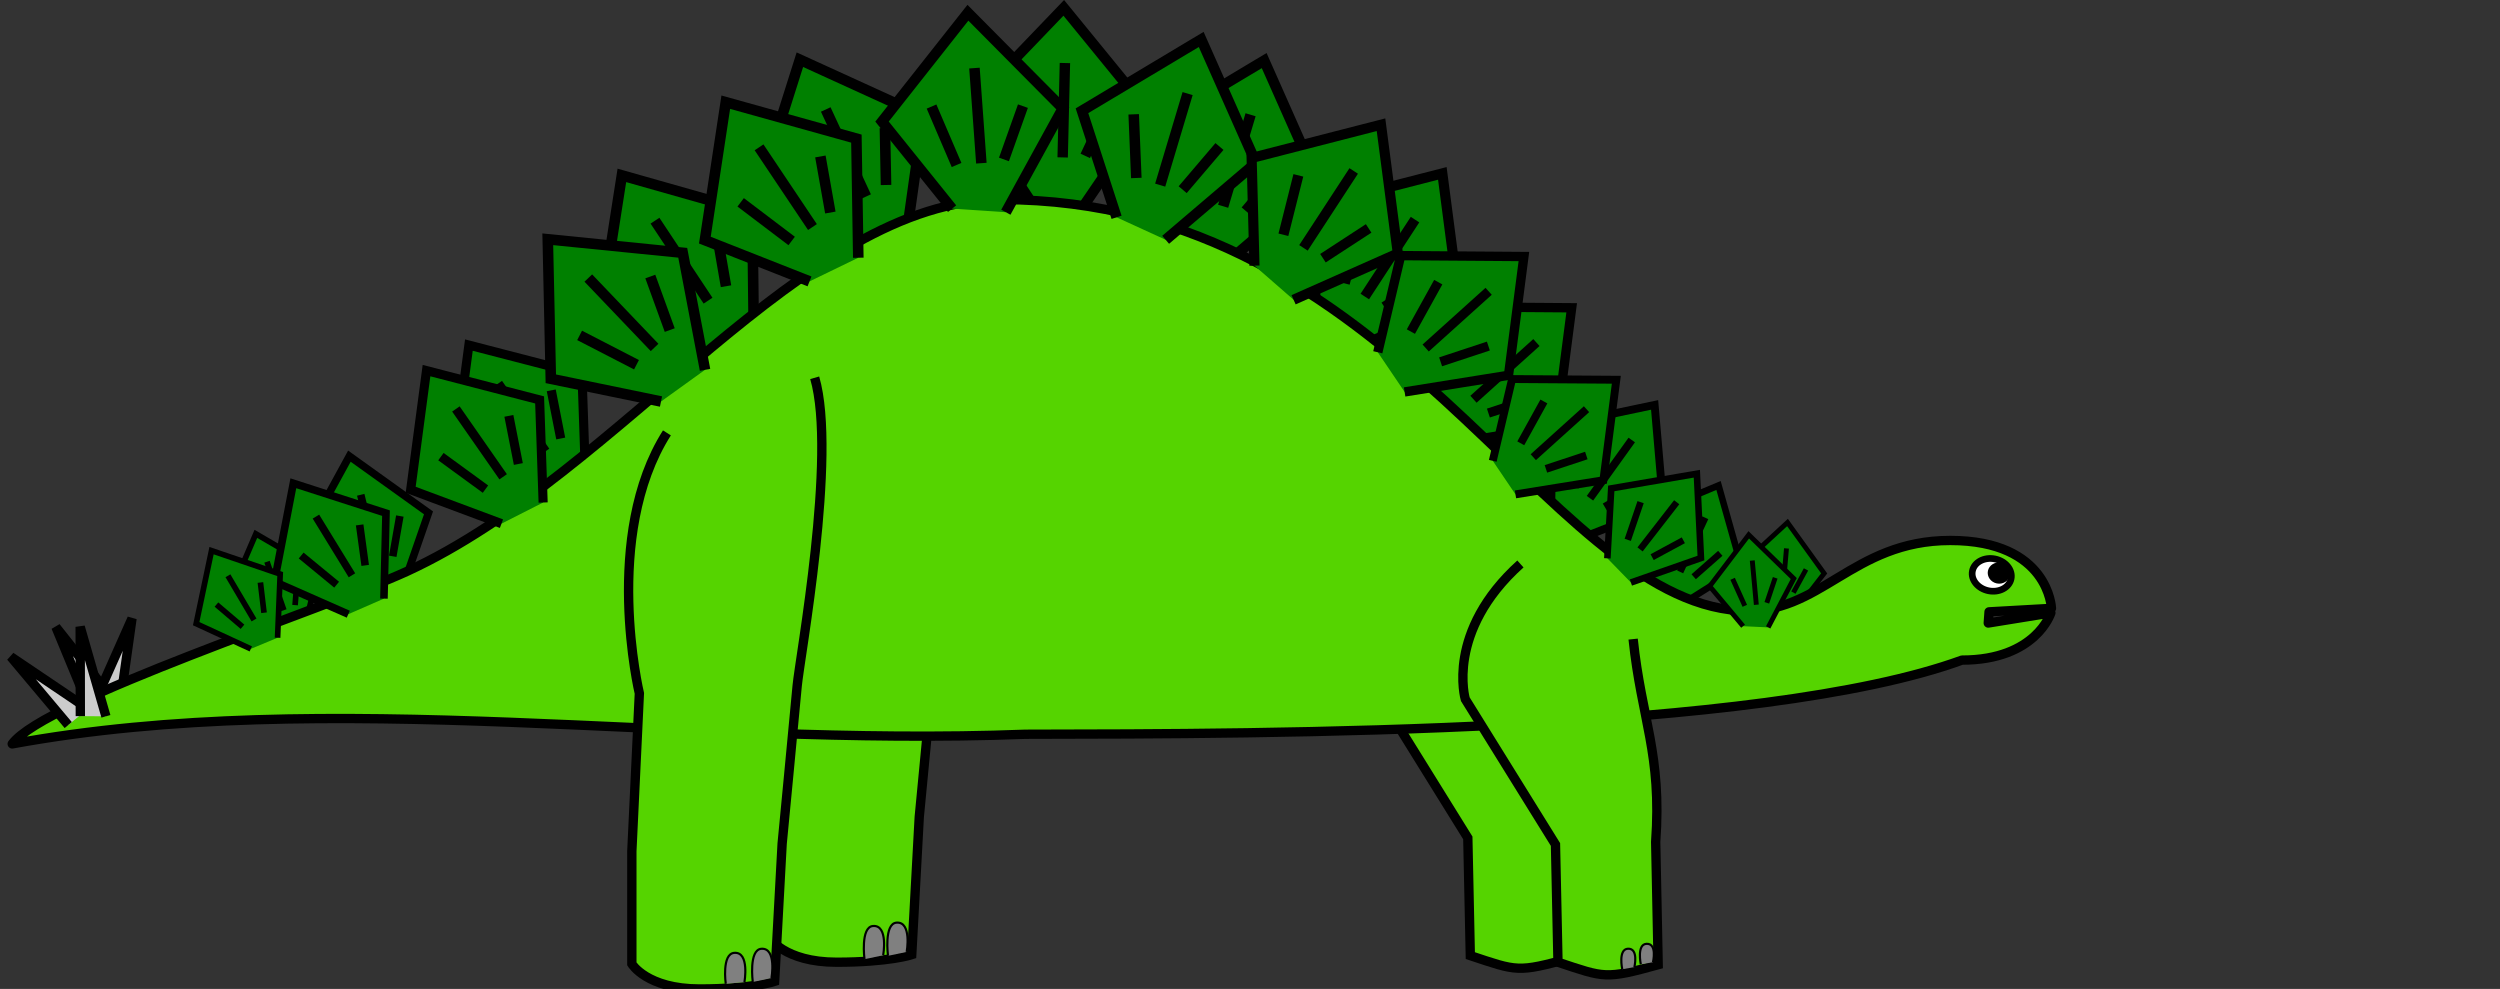 <?xml version="1.0" encoding="UTF-8" standalone="no"?>
<svg
   xmlns:dc="http://purl.org/dc/elements/1.1/"
   xmlns:cc="http://creativecommons.org/ns#"
   xmlns:rdf="http://www.w3.org/1999/02/22-rdf-syntax-ns#"
   xmlns:svg="http://www.w3.org/2000/svg"
   xmlns="http://www.w3.org/2000/svg"
   xmlns:sodipodi="http://sodipodi.sourceforge.net/DTD/sodipodi-0.dtd"
   xmlns:inkscape="http://www.inkscape.org/namespaces/inkscape"
   sodipodi:docname="steggy2.svg"
   inkscape:version="1.0beta1 (fe3e306, 2019-09-17)"
   id="svg4427"
   version="1.1"
   viewBox="0 0 267.674 105.887"
   height="105.887mm"
   width="267.674mm">
  <rect x="0" y="0" width="267.674" height="105.887" fill="#333333" stroke="none"/>
  <defs
     id="defs4421" />
  <sodipodi:namedview
     inkscape:window-maximized="0"
     inkscape:window-y="23"
     inkscape:window-x="0"
     inkscape:window-height="855"
     inkscape:window-width="1440"
     inkscape:snap-global="false"
     showgrid="true"
     inkscape:document-rotation="0"
     inkscape:current-layer="layer15"
     inkscape:document-units="mm"
     inkscape:cy="254.84702"
     inkscape:cx="359.2063"
     inkscape:zoom="0.75596881"
     inkscape:pageshadow="2"
     inkscape:pageopacity="0.0"
     borderopacity="1.0"
     bordercolor="#666666"
     pagecolor="#ffffff"
     id="base">
    <inkscape:grid
       originy="-72.198"
       originx="-4.242"
       id="grid4990"
       type="xygrid" />
  </sodipodi:namedview>
  <g
     transform="translate(-0.47)"
     inkscape:label="legs bottom"
     id="layer12"
     inkscape:groupmode="layer">
    <path
       sodipodi:nodetypes="ccccccc"
       inkscape:connector-curvature="0"
       id="path5734-9-8"
       d="m 157.645,131.873 c -8.046,7.241 -5.9,14.482 -5.9,14.482 l 9.655,15.555 0.268,12.605 c 5.04,1.673 5.039,1.831 10.728,0.268 l -0.268,-13.141 c 0.679,-9.413 -1.518,-13.159 -2.414,-21.724"
       style="display:inline;fill:#55d400;stroke:#000000;stroke-width:1;stroke-linecap:butt;stroke-linejoin:miter;stroke-miterlimit:4;stroke-dasharray:none;stroke-opacity:1"
       transform="translate(-3.772,-72.198)" />
    <path
       style="display:inline;fill:#55d400;stroke:#000000;stroke-width:1;stroke-linecap:butt;stroke-linejoin:miter;stroke-miterlimit:4;stroke-dasharray:none;stroke-opacity:1"
       d="m 90.329,115.683 c -6.973,10.996 -2.95,27.892 -2.95,27.892 l -0.805,16.896 v 12.069 c 0,0 1.609,2.682 7.241,2.682 5.632,0 8.046,-0.805 8.046,-0.805 l 0.805,-14.751 c 0,0 1.341,-13.946 1.609,-16.896 0.268,-2.95 4.291,-24.674 1.877,-32.988"
       id="path5734-4"
       inkscape:connector-curvature="0"
       sodipodi:nodetypes="ccccsccsc"
       transform="translate(-3.772,-72.198)" />
    <path
       style="display:inline;fill:#808080;stroke:#000000;stroke-width:0.232px;stroke-linecap:butt;stroke-linejoin:miter;stroke-opacity:1"
       d="m 99.319,174.539 c 0,0 -0.454,-3.446 0.912,-3.554 1.664,-0.131 1.09,3.133 1.09,3.133"
       id="path5789-8"
       inkscape:connector-curvature="0"
       sodipodi:nodetypes="csc"
       transform="translate(-3.772,-72.198)" />
    <path
       style="display:inline;fill:#808080;stroke:#000000;stroke-width:0.232px;stroke-linecap:butt;stroke-linejoin:miter;stroke-opacity:1"
       d="m 96.803,174.898 c 0,0 -0.454,-3.446 0.912,-3.554 1.664,-0.131 1.09,3.133 1.09,3.133"
       id="path5789-89"
       inkscape:connector-curvature="0"
       sodipodi:nodetypes="csc"
       transform="translate(-3.772,-72.198)" />
  </g>
  <g
     transform="translate(-0.47)"
     style="display:inline"
     inkscape:label="fins bottom"
     id="layer10"
     inkscape:groupmode="layer">
    <g
       style="display:inline;fill:#008000"
       transform="matrix(0.521,0.057,-0.057,0.521,138.141,9.846)"
       id="g5013-3-9-8-0-0">
      <g
         transform="rotate(-1.406,564.218,-1506.22)"
         style="fill:#008000"
         id="g5006-0-5-46-9-8">
        <path
           style="fill:#008000;stroke:#000000;stroke-width:1;stroke-linecap:butt;stroke-linejoin:miter;stroke-miterlimit:4;stroke-dasharray:none;stroke-opacity:1"
           d="m 69.9,83.181 -6.048,-8.749 8.901,-9.735 8.344,9.735 -6.119,9.457"
           id="path4994-2-6-1-5-8"
           inkscape:connector-curvature="0"
           sodipodi:nodetypes="ccccc" />
        <path
           style="fill:#008000;stroke:#000000;stroke-width:1;stroke-linecap:butt;stroke-linejoin:miter;stroke-miterlimit:4;stroke-dasharray:none;stroke-opacity:1"
           d="M 70.626,79.066 68.654,73.347"
           id="path4996-9-8-4-5-9"
           inkscape:connector-curvature="0" />
        <path
           style="fill:#008000;stroke:#000000;stroke-width:1;stroke-linecap:butt;stroke-linejoin:miter;stroke-miterlimit:4;stroke-dasharray:none;stroke-opacity:1"
           d="M 72.992,79.066 V 69.994"
           id="path4998-0-84-5-5-4"
           inkscape:connector-curvature="0" />
        <path
           style="fill:#008000;stroke:#000000;stroke-width:1;stroke-linecap:butt;stroke-linejoin:miter;stroke-miterlimit:4;stroke-dasharray:none;stroke-opacity:1"
           d="m 75.161,78.868 2.169,-4.93"
           id="path5000-7-0-67-1-9"
           inkscape:connector-curvature="0" />
      </g>
    </g>
    <g
       style="display:inline;fill:#008000"
       id="g5013-3-9-8-9"
       transform="matrix(0.632,0.312,-0.312,0.632,137.839,-31.005)">
      <g
         id="g5006-0-5-46-93"
         style="fill:#008000"
         transform="rotate(-1.406,564.218,-1506.22)">
        <path
           sodipodi:nodetypes="ccccc"
           inkscape:connector-curvature="0"
           id="path4994-2-6-1-4"
           d="m 69.9,83.181 -6.048,-8.749 8.901,-9.735 8.344,9.735 -6.119,9.457"
           style="fill:#008000;stroke:#000000;stroke-width:1;stroke-linecap:butt;stroke-linejoin:miter;stroke-miterlimit:4;stroke-dasharray:none;stroke-opacity:1" />
        <path
           inkscape:connector-curvature="0"
           id="path4996-9-8-4-0"
           d="M 70.626,79.066 68.654,73.347"
           style="fill:#008000;stroke:#000000;stroke-width:1;stroke-linecap:butt;stroke-linejoin:miter;stroke-miterlimit:4;stroke-dasharray:none;stroke-opacity:1" />
        <path
           inkscape:connector-curvature="0"
           id="path4998-0-84-5-2"
           d="M 72.992,79.066 V 69.994"
           style="fill:#008000;stroke:#000000;stroke-width:1;stroke-linecap:butt;stroke-linejoin:miter;stroke-miterlimit:4;stroke-dasharray:none;stroke-opacity:1" />
        <path
           inkscape:connector-curvature="0"
           id="path5000-7-0-67-2"
           d="m 75.161,78.868 2.169,-4.93"
           style="fill:#008000;stroke:#000000;stroke-width:1;stroke-linecap:butt;stroke-linejoin:miter;stroke-miterlimit:4;stroke-dasharray:none;stroke-opacity:1" />
      </g>
    </g>
    <g
       style="display:inline;fill:#008000"
       id="g5013-3-9-4-0"
       transform="matrix(0.675,0.51,-0.51,0.675,141.307,-64.975)">
      <g
         id="g5006-0-5-4-8"
         style="fill:#008000"
         transform="rotate(-1.406,564.218,-1506.22)">
        <path
           sodipodi:nodetypes="ccccc"
           inkscape:connector-curvature="0"
           id="path4994-2-6-0-5"
           d="m 69.9,83.181 -6.048,-8.749 8.901,-9.735 8.344,9.735 -6.119,9.457"
           style="fill:#008000;stroke:#000000;stroke-width:1;stroke-linecap:butt;stroke-linejoin:miter;stroke-miterlimit:4;stroke-dasharray:none;stroke-opacity:1" />
        <path
           inkscape:connector-curvature="0"
           id="path4996-9-8-1-5"
           d="M 70.626,79.066 68.654,73.347"
           style="fill:#008000;stroke:#000000;stroke-width:1;stroke-linecap:butt;stroke-linejoin:miter;stroke-miterlimit:4;stroke-dasharray:none;stroke-opacity:1" />
        <path
           inkscape:connector-curvature="0"
           id="path4998-0-84-4-0"
           d="M 72.992,79.066 V 69.994"
           style="fill:#008000;stroke:#000000;stroke-width:1;stroke-linecap:butt;stroke-linejoin:miter;stroke-miterlimit:4;stroke-dasharray:none;stroke-opacity:1" />
        <path
           inkscape:connector-curvature="0"
           id="path5000-7-0-6-3"
           d="m 75.161,78.868 2.169,-4.93"
           style="fill:#008000;stroke:#000000;stroke-width:1;stroke-linecap:butt;stroke-linejoin:miter;stroke-miterlimit:4;stroke-dasharray:none;stroke-opacity:1" />
      </g>
    </g>
    <g
       style="display:inline;fill:#008000"
       transform="rotate(49.395,187.206,116.918)"
       id="g5013-3-9-43">
      <g
         transform="rotate(-1.406,564.218,-1506.22)"
         style="fill:#008000"
         id="g5006-0-5-3">
        <path
           style="fill:#008000;stroke:#000000;stroke-width:1;stroke-linecap:butt;stroke-linejoin:miter;stroke-miterlimit:4;stroke-dasharray:none;stroke-opacity:1"
           d="m 69.9,83.181 -6.048,-8.749 8.901,-9.735 8.344,9.735 -6.119,9.457"
           id="path4994-2-6-08"
           inkscape:connector-curvature="0"
           sodipodi:nodetypes="ccccc" />
        <path
           style="fill:#008000;stroke:#000000;stroke-width:1;stroke-linecap:butt;stroke-linejoin:miter;stroke-miterlimit:4;stroke-dasharray:none;stroke-opacity:1"
           d="M 70.626,79.066 68.654,73.347"
           id="path4996-9-8-44"
           inkscape:connector-curvature="0" />
        <path
           style="fill:#008000;stroke:#000000;stroke-width:1;stroke-linecap:butt;stroke-linejoin:miter;stroke-miterlimit:4;stroke-dasharray:none;stroke-opacity:1"
           d="M 72.992,79.066 V 69.994"
           id="path4998-0-84-7"
           inkscape:connector-curvature="0" />
        <path
           style="fill:#008000;stroke:#000000;stroke-width:1;stroke-linecap:butt;stroke-linejoin:miter;stroke-miterlimit:4;stroke-dasharray:none;stroke-opacity:1"
           d="m 75.161,78.868 2.169,-4.93"
           id="path5000-7-0-9"
           inkscape:connector-curvature="0" />
      </g>
    </g>
    <g
       style="display:inline;fill:#008000"
       transform="matrix(0.893,0.615,-0.615,0.893,102.293,-118.096)"
       id="g5013-3-62-5">
      <g
         transform="rotate(-1.406,564.218,-1506.22)"
         style="fill:#008000"
         id="g5006-0-3-7">
        <path
           style="fill:#008000;stroke:#000000;stroke-width:1;stroke-linecap:butt;stroke-linejoin:miter;stroke-miterlimit:4;stroke-dasharray:none;stroke-opacity:1"
           d="m 69.9,83.181 -6.048,-8.749 8.901,-9.735 8.344,9.735 -6.119,9.457"
           id="path4994-2-3-7"
           inkscape:connector-curvature="0"
           sodipodi:nodetypes="ccccc" />
        <path
           style="fill:#008000;stroke:#000000;stroke-width:1;stroke-linecap:butt;stroke-linejoin:miter;stroke-miterlimit:4;stroke-dasharray:none;stroke-opacity:1"
           d="M 70.626,79.066 68.654,73.347"
           id="path4996-9-9-0"
           inkscape:connector-curvature="0" />
        <path
           style="fill:#008000;stroke:#000000;stroke-width:1;stroke-linecap:butt;stroke-linejoin:miter;stroke-miterlimit:4;stroke-dasharray:none;stroke-opacity:1"
           d="M 72.992,79.066 V 69.994"
           id="path4998-0-8-2"
           inkscape:connector-curvature="0" />
        <path
           style="fill:#008000;stroke:#000000;stroke-width:1;stroke-linecap:butt;stroke-linejoin:miter;stroke-miterlimit:4;stroke-dasharray:none;stroke-opacity:1"
           d="m 75.161,78.868 2.169,-4.93"
           id="path5000-7-5-7"
           inkscape:connector-curvature="0" />
      </g>
    </g>
    <g
       style="display:inline;fill:#008000"
       transform="matrix(1.072,0.35,-0.35,1.072,43.053,-114.295)"
       id="g5013-3-6-6">
      <g
         transform="rotate(-1.406,564.218,-1506.22)"
         style="fill:#008000"
         id="g5006-0-7-6">
        <path
           style="fill:#008000;stroke:#000000;stroke-width:1;stroke-linecap:butt;stroke-linejoin:miter;stroke-miterlimit:4;stroke-dasharray:none;stroke-opacity:1"
           d="m 69.9,83.181 -6.048,-8.749 8.901,-9.735 8.344,9.735 -6.119,9.457"
           id="path4994-2-2-8"
           inkscape:connector-curvature="0"
           sodipodi:nodetypes="ccccc" />
        <path
           style="fill:#008000;stroke:#000000;stroke-width:1;stroke-linecap:butt;stroke-linejoin:miter;stroke-miterlimit:4;stroke-dasharray:none;stroke-opacity:1"
           d="M 70.626,79.066 68.654,73.347"
           id="path4996-9-3-2"
           inkscape:connector-curvature="0" />
        <path
           style="fill:#008000;stroke:#000000;stroke-width:1;stroke-linecap:butt;stroke-linejoin:miter;stroke-miterlimit:4;stroke-dasharray:none;stroke-opacity:1"
           d="M 72.992,79.066 V 69.994"
           id="path4998-0-1-5"
           inkscape:connector-curvature="0" />
        <path
           style="fill:#008000;stroke:#000000;stroke-width:1;stroke-linecap:butt;stroke-linejoin:miter;stroke-miterlimit:4;stroke-dasharray:none;stroke-opacity:1"
           d="m 75.161,78.868 2.169,-4.93"
           id="path5000-7-6-7"
           inkscape:connector-curvature="0" />
      </g>
    </g>
    <g
       style="display:inline;fill:#008000"
       transform="matrix(0.814,-0.538,0.538,0.814,-81.084,34.813)"
       id="g5013-3-1-2-9-1">
      <g
         transform="rotate(-1.406,564.218,-1506.22)"
         style="fill:#008000"
         id="g5006-0-39-1-6-2">
        <path
           style="fill:#008000;stroke:#000000;stroke-width:1;stroke-linecap:butt;stroke-linejoin:miter;stroke-miterlimit:4;stroke-dasharray:none;stroke-opacity:1"
           d="m 69.9,83.181 -6.048,-8.749 8.901,-9.735 8.344,9.735 -6.119,9.457"
           id="path4994-2-67-8-8-5"
           inkscape:connector-curvature="0"
           sodipodi:nodetypes="ccccc" />
        <path
           style="fill:#008000;stroke:#000000;stroke-width:1;stroke-linecap:butt;stroke-linejoin:miter;stroke-miterlimit:4;stroke-dasharray:none;stroke-opacity:1"
           d="M 70.626,79.066 68.654,73.347"
           id="path4996-9-98-8-6-7"
           inkscape:connector-curvature="0" />
        <path
           style="fill:#008000;stroke:#000000;stroke-width:1;stroke-linecap:butt;stroke-linejoin:miter;stroke-miterlimit:4;stroke-dasharray:none;stroke-opacity:1"
           d="M 72.992,79.066 V 69.994"
           id="path4998-0-0-5-5-8"
           inkscape:connector-curvature="0" />
        <path
           style="fill:#008000;stroke:#000000;stroke-width:1;stroke-linecap:butt;stroke-linejoin:miter;stroke-miterlimit:4;stroke-dasharray:none;stroke-opacity:1"
           d="m 75.161,78.868 2.169,-4.93"
           id="path5000-7-05-6-4-4"
           inkscape:connector-curvature="0" />
      </g>
    </g>
    <g
       style="display:inline;fill:#008000"
       id="g5013-3-1-2-6"
       transform="matrix(0.959,-0.603,0.603,0.959,-85.822,12.825)">
      <g
         id="g5006-0-39-1-1"
         style="fill:#008000"
         transform="rotate(-1.406,564.218,-1506.22)">
        <path
           sodipodi:nodetypes="ccccc"
           inkscape:connector-curvature="0"
           id="path4994-2-67-8-2"
           d="m 69.9,83.181 -6.048,-8.749 8.901,-9.735 8.344,9.735 -6.119,9.457"
           style="fill:#008000;stroke:#000000;stroke-width:1;stroke-linecap:butt;stroke-linejoin:miter;stroke-miterlimit:4;stroke-dasharray:none;stroke-opacity:1" />
        <path
           inkscape:connector-curvature="0"
           id="path4996-9-98-8-67"
           d="M 70.626,79.066 68.654,73.347"
           style="fill:#008000;stroke:#000000;stroke-width:1;stroke-linecap:butt;stroke-linejoin:miter;stroke-miterlimit:4;stroke-dasharray:none;stroke-opacity:1" />
        <path
           inkscape:connector-curvature="0"
           id="path4998-0-0-5-2"
           d="M 72.992,79.066 V 69.994"
           style="fill:#008000;stroke:#000000;stroke-width:1;stroke-linecap:butt;stroke-linejoin:miter;stroke-miterlimit:4;stroke-dasharray:none;stroke-opacity:1" />
        <path
           inkscape:connector-curvature="0"
           id="path5000-7-05-6-7"
           d="m 75.161,78.868 2.169,-4.93"
           style="fill:#008000;stroke:#000000;stroke-width:1;stroke-linecap:butt;stroke-linejoin:miter;stroke-miterlimit:4;stroke-dasharray:none;stroke-opacity:1" />
      </g>
    </g>
    <g
       style="display:inline;fill:#008000"
       transform="matrix(1.039,-0.451,0.451,1.039,-64.084,-22.604)"
       id="g5013-3-1-23">
      <g
         transform="rotate(-1.406,564.218,-1506.22)"
         style="fill:#008000"
         id="g5006-0-39-0">
        <path
           style="fill:#008000;stroke:#000000;stroke-width:1;stroke-linecap:butt;stroke-linejoin:miter;stroke-miterlimit:4;stroke-dasharray:none;stroke-opacity:1"
           d="m 69.9,83.181 -6.048,-8.749 8.901,-9.735 8.344,9.735 -6.119,9.457"
           id="path4994-2-67-9"
           inkscape:connector-curvature="0"
           sodipodi:nodetypes="ccccc" />
        <path
           style="fill:#008000;stroke:#000000;stroke-width:1;stroke-linecap:butt;stroke-linejoin:miter;stroke-miterlimit:4;stroke-dasharray:none;stroke-opacity:1"
           d="M 70.626,79.066 68.654,73.347"
           id="path4996-9-98-0"
           inkscape:connector-curvature="0" />
        <path
           style="fill:#008000;stroke:#000000;stroke-width:1;stroke-linecap:butt;stroke-linejoin:miter;stroke-miterlimit:4;stroke-dasharray:none;stroke-opacity:1"
           d="M 72.992,79.066 V 69.994"
           id="path4998-0-0-1"
           inkscape:connector-curvature="0" />
        <path
           style="fill:#008000;stroke:#000000;stroke-width:1;stroke-linecap:butt;stroke-linejoin:miter;stroke-miterlimit:4;stroke-dasharray:none;stroke-opacity:1"
           d="m 75.161,78.868 2.169,-4.93"
           id="path5000-7-05-4"
           inkscape:connector-curvature="0" />
      </g>
    </g>
    <g
       style="display:inline;fill:#008000"
       transform="matrix(1.113,0.054,-0.054,1.113,-5.555,-90.08)"
       id="g5013">
      <g
         id="g5006"
         style="fill:#008000"
         transform="rotate(-1.406,564.218,-1506.22)">
        <path
           sodipodi:nodetypes="ccccc"
           inkscape:connector-curvature="0"
           id="path4994"
           d="m 69.9,83.181 -6.048,-8.749 8.901,-9.735 8.344,9.735 -6.119,9.457"
           style="fill:#008000;stroke:#000000;stroke-width:1;stroke-linecap:butt;stroke-linejoin:miter;stroke-miterlimit:4;stroke-dasharray:none;stroke-opacity:1" />
        <path
           inkscape:connector-curvature="0"
           id="path4996"
           d="M 70.626,79.066 68.654,73.347"
           style="fill:#008000;stroke:#000000;stroke-width:1;stroke-linecap:butt;stroke-linejoin:miter;stroke-miterlimit:4;stroke-dasharray:none;stroke-opacity:1" />
        <path
           inkscape:connector-curvature="0"
           id="path4998"
           d="M 72.992,79.066 V 69.994"
           style="fill:#008000;stroke:#000000;stroke-width:1;stroke-linecap:butt;stroke-linejoin:miter;stroke-miterlimit:4;stroke-dasharray:none;stroke-opacity:1" />
        <path
           inkscape:connector-curvature="0"
           id="path5000"
           d="m 75.161,78.868 2.169,-4.93"
           style="fill:#008000;stroke:#000000;stroke-width:1;stroke-linecap:butt;stroke-linejoin:miter;stroke-miterlimit:4;stroke-dasharray:none;stroke-opacity:1" />
      </g>
    </g>
  </g>
  <g
     transform="translate(-0.47)"
     style="display:inline"
     inkscape:label="Position 2"
     id="layer8"
     inkscape:groupmode="layer">
    <g
       style="display:inline;fill:#008000"
       transform="matrix(0.794,-0.174,0.174,0.794,-63.882,7.663)"
       id="g5899-2">
      <g
         transform="rotate(-1.406,564.218,-1506.22)"
         style="fill:#008000"
         id="g5897-3">
        <path
           style="fill:#008000;stroke:#000000;stroke-width:1;stroke-linecap:butt;stroke-linejoin:miter;stroke-miterlimit:4;stroke-dasharray:none;stroke-opacity:1"
           d="m 69.9,83.181 -6.048,-8.749 8.901,-9.735 8.344,9.735 -6.119,9.457"
           id="path5889-8"
           inkscape:connector-curvature="0"
           sodipodi:nodetypes="ccccc" />
        <path
           style="fill:#008000;stroke:#000000;stroke-width:1;stroke-linecap:butt;stroke-linejoin:miter;stroke-miterlimit:4;stroke-dasharray:none;stroke-opacity:1"
           d="M 70.626,79.066 68.654,73.347"
           id="path5891-7"
           inkscape:connector-curvature="0" />
        <path
           style="fill:#008000;stroke:#000000;stroke-width:1;stroke-linecap:butt;stroke-linejoin:miter;stroke-miterlimit:4;stroke-dasharray:none;stroke-opacity:1"
           d="M 72.992,79.066 V 69.994"
           id="path5893-1"
           inkscape:connector-curvature="0" />
        <path
           style="fill:#008000;stroke:#000000;stroke-width:1;stroke-linecap:butt;stroke-linejoin:miter;stroke-miterlimit:4;stroke-dasharray:none;stroke-opacity:1"
           d="m 75.161,78.868 2.169,-4.93"
           id="path5895-4"
           inkscape:connector-curvature="0" />
      </g>
    </g>
    <g
       id="g5935"
       transform="matrix(0.577,-0.185,0.185,0.577,-50.552,33.761)"
       style="display:inline;fill:#008000">
      <g
         id="g5933"
         style="fill:#008000"
         transform="rotate(-1.406,564.218,-1506.22)">
        <path
           sodipodi:nodetypes="ccccc"
           inkscape:connector-curvature="0"
           id="path5925"
           d="m 69.9,83.181 -6.048,-8.749 8.901,-9.735 8.344,9.735 -6.119,9.457"
           style="fill:#008000;stroke:#000000;stroke-width:1;stroke-linecap:butt;stroke-linejoin:miter;stroke-miterlimit:4;stroke-dasharray:none;stroke-opacity:1" />
        <path
           inkscape:connector-curvature="0"
           id="path5927"
           d="M 70.626,79.066 68.654,73.347"
           style="fill:#008000;stroke:#000000;stroke-width:1;stroke-linecap:butt;stroke-linejoin:miter;stroke-miterlimit:4;stroke-dasharray:none;stroke-opacity:1" />
        <path
           inkscape:connector-curvature="0"
           id="path5929"
           d="M 72.992,79.066 V 69.994"
           style="fill:#008000;stroke:#000000;stroke-width:1;stroke-linecap:butt;stroke-linejoin:miter;stroke-miterlimit:4;stroke-dasharray:none;stroke-opacity:1" />
        <path
           inkscape:connector-curvature="0"
           id="path5931"
           d="m 75.161,78.868 2.169,-4.93"
           style="fill:#008000;stroke:#000000;stroke-width:1;stroke-linecap:butt;stroke-linejoin:miter;stroke-miterlimit:4;stroke-dasharray:none;stroke-opacity:1" />
      </g>
    </g>
    <path
       inkscape:connector-curvature="0"
       id="path5872"
       d="m 13.879,148.166 -3.653,-8.833 6.195,7.812"
       style="display:inline;opacity:1;fill:#cccccc;stroke:#000000;stroke-width:1;stroke-linecap:butt;stroke-linejoin:miter;stroke-miterlimit:4;stroke-dasharray:none;stroke-opacity:1;stop-opacity:1"
       transform="translate(-3.772,-72.198)" />
    <path
       inkscape:connector-curvature="0"
       id="path5866"
       d="m 14.494,147.153 3.882,-8.735 -1.39,9.873"
       style="display:inline;opacity:1;fill:#cccccc;stroke:#000000;stroke-width:1;stroke-linecap:butt;stroke-linejoin:miter;stroke-miterlimit:4;stroke-dasharray:none;stroke-opacity:1;stop-opacity:1"
       transform="translate(-3.772,-72.198)" />
    <path
       transform="translate(-3.772,-72.198)"
       style="fill:#55d400;stroke:#000000;stroke-width:1;stroke-linecap:butt;stroke-linejoin:round;stroke-miterlimit:4;stroke-dasharray:none;stroke-opacity:1"
       d="M 5.549,151.847 C 9.04,147.119 38.987,137.432 47.806,133.38 70.893,122.771 90.236,93.567 111.403,93.567 c 42.333,0 57.974,42.658 79.097,44.016 8.65,0.556 11.974,-7.517 22.557,-7.517 10.583,0 10.835,7.266 10.835,7.266 l -6.683,0.376 -0.085,1.198 6.704,-1.086 c 0,0 -1.578,5.055 -9.516,5.055 -21.479,7.843 -73.972,7.897 -100.27,7.938 -36.593,1.417 -74.52,-5.186 -108.493,1.035 z"
       id="path5864"
       inkscape:connector-curvature="0"
       sodipodi:nodetypes="cssssccccccc" />
    <path
       style="display:inline;opacity:1;fill:#cccccc;stroke:#000000;stroke-width:1;stroke-linecap:butt;stroke-linejoin:miter;stroke-miterlimit:4;stroke-dasharray:none;stroke-opacity:1;stop-opacity:1"
       d="m 11.545,149.829 -6.15,-7.318 8.265,5.576"
       id="path5870"
       inkscape:connector-curvature="0"
       transform="translate(-3.772,-72.198)" />
    <path
       style="display:inline;opacity:1;fill:#cccccc;stroke:#000000;stroke-width:1;stroke-linecap:butt;stroke-linejoin:miter;stroke-miterlimit:4;stroke-dasharray:none;stroke-opacity:1;stop-opacity:1"
       d="m 9.071,76.674 -0.016,-9.559 2.755,9.582"
       id="path5868"
       inkscape:connector-curvature="0" />
    <g
       inkscape:transform-center-y="0.7366396"
       inkscape:transform-center-x="-2.2099188"
       id="g5899"
       transform="matrix(0.703,-0.408,0.408,0.703,-77.592,43.587)"
       style="display:inline;fill:#008000">
      <g
         id="g5897"
         style="fill:#008000"
         transform="rotate(-1.406,564.218,-1506.22)">
        <path
           sodipodi:nodetypes="ccccc"
           inkscape:connector-curvature="0"
           id="path5889"
           d="m 69.9,83.181 -6.048,-8.749 8.901,-9.735 8.344,9.735 -6.119,9.457"
           style="fill:#008000;stroke:#000000;stroke-width:1;stroke-linecap:butt;stroke-linejoin:miter;stroke-miterlimit:4;stroke-dasharray:none;stroke-opacity:1" />
        <path
           inkscape:connector-curvature="0"
           id="path5891"
           d="M 70.626,79.066 68.654,73.347"
           style="fill:#008000;stroke:#000000;stroke-width:1;stroke-linecap:butt;stroke-linejoin:miter;stroke-miterlimit:4;stroke-dasharray:none;stroke-opacity:1" />
        <path
           inkscape:connector-curvature="0"
           id="path5893"
           d="M 72.992,79.066 V 69.994"
           style="fill:#008000;stroke:#000000;stroke-width:1;stroke-linecap:butt;stroke-linejoin:miter;stroke-miterlimit:4;stroke-dasharray:none;stroke-opacity:1" />
        <path
           inkscape:connector-curvature="0"
           id="path5895"
           d="m 75.161,78.868 2.169,-4.93"
           style="fill:#008000;stroke:#000000;stroke-width:1;stroke-linecap:butt;stroke-linejoin:miter;stroke-miterlimit:4;stroke-dasharray:none;stroke-opacity:1" />
      </g>
    </g>
    <g
       transform="matrix(0.529,-0.295,0.295,0.529,-58.339,51.48)"
       id="g5917"
       style="display:inline;fill:#008000">
      <g
         transform="rotate(-1.406,564.218,-1506.22)"
         style="fill:#008000"
         id="g5915">
        <path
           style="fill:#008000;stroke:#000000;stroke-width:1;stroke-linecap:butt;stroke-linejoin:miter;stroke-miterlimit:4;stroke-dasharray:none;stroke-opacity:1"
           d="m 69.9,83.181 -6.048,-8.749 8.901,-9.735 8.344,9.735 -6.119,9.457"
           id="path5907"
           inkscape:connector-curvature="0"
           sodipodi:nodetypes="ccccc" />
        <path
           style="fill:#008000;stroke:#000000;stroke-width:1;stroke-linecap:butt;stroke-linejoin:miter;stroke-miterlimit:4;stroke-dasharray:none;stroke-opacity:1"
           d="M 70.626,79.066 68.654,73.347"
           id="path5909"
           inkscape:connector-curvature="0" />
        <path
           style="fill:#008000;stroke:#000000;stroke-width:1;stroke-linecap:butt;stroke-linejoin:miter;stroke-miterlimit:4;stroke-dasharray:none;stroke-opacity:1"
           d="M 72.992,79.066 V 69.994"
           id="path5911"
           inkscape:connector-curvature="0" />
        <path
           style="fill:#008000;stroke:#000000;stroke-width:1;stroke-linecap:butt;stroke-linejoin:miter;stroke-miterlimit:4;stroke-dasharray:none;stroke-opacity:1"
           d="m 75.161,78.868 2.169,-4.93"
           id="path5913"
           inkscape:connector-curvature="0" />
      </g>
    </g>
    <ellipse
       transform="rotate(11.345)"
       style="opacity:1;fill:#ffffff;stroke:#000000;stroke-width:0.715;stroke-miterlimit:4;stroke-dasharray:none;stop-opacity:1"
       id="ellipse6118"
       cx="221.658"
       cy="18.304"
       rx="2.112"
       ry="1.738" />
    <ellipse
       transform="rotate(11.345)"
       style="opacity:1;fill:#000000;stroke:none;stroke-width:0.715;stroke-miterlimit:4;stroke-dasharray:none;stop-opacity:1"
       id="ellipse6120"
       cx="222.373"
       cy="17.967"
       rx="1.202"
       ry="1.13" />
  </g>
  <g
     style="display:none"
     inkscape:label="Eat 3"
     id="layer15"
     inkscape:groupmode="layer">
    <path
       style="display:inline;fill:#55d400;stroke:#000000;stroke-width:1;stroke-linecap:butt;stroke-linejoin:round;stroke-miterlimit:4;stroke-dasharray:none;stroke-opacity:1"
       d="m 4.742,144.266 c 3.491,-4.728 34.245,-6.834 43.063,-10.886 23.087,-10.608 42.431,-39.813 63.597,-39.813 42.333,0 56.63,43.263 77.752,44.637 8.653,0.563 59.512,-1.044 68.824,-5.773 9.619,-4.885 12.062,2.377 12.062,2.377 l -8.103,3.689 0.756,1.651 7.164,-5.085 c 2.831,-0.653 -1.262,9.624 -6.784,8.534 -21.479,7.843 -122.733,7.174 -149.032,7.214 -47.625,0 -90.23,-5.99 -109.3,-6.547 z"
       id="path7057"
       inkscape:connector-curvature="0"
       sodipodi:nodetypes="csssscccccccc"
       transform="translate(-4.242,-72.198)" />
    <g
       id="g7063"
       transform="matrix(0.237,-0.051,0.069,0.317,238.243,49.539)"
       style="display:inline;stroke-width:2.553;stroke-miterlimit:4;stroke-dasharray:none">
      <ellipse
         ry="1.895"
         rx="8.716"
         cy="51.547"
         cx="76.051"
         id="ellipse7059"
         style="fill:#ffffff;stroke:#000000;stroke-width:2.553;stroke-miterlimit:4;stroke-dasharray:none" />
      <ellipse
         ry="1.311"
         rx="4.962"
         cy="51.331"
         cx="78.294"
         id="ellipse7061"
         style="fill:#000000;stroke:none;stroke-width:2.553;stroke-miterlimit:4;stroke-dasharray:none" />
    </g>
  </g>
  <g
     style="display:none"
     inkscape:label="Eat 2"
     id="layer14"
     inkscape:groupmode="layer">
    <path
       transform="translate(-4.242,-72.198)"
       sodipodi:nodetypes="csssscccccccc"
       inkscape:connector-curvature="0"
       id="path7045"
       d="m 4.742,144.266 c 3.491,-4.728 34.245,-6.834 43.063,-10.886 23.087,-10.608 42.431,-39.813 63.597,-39.813 42.333,0 56.63,43.263 77.752,44.637 8.653,0.563 59.512,-1.044 68.824,-5.773 9.619,-4.885 12.062,2.377 12.062,2.377 l -8.103,3.689 0.756,1.651 7.885,-0.395 c 2.831,-0.653 -1.983,4.935 -7.505,3.845 -21.479,7.843 -122.733,7.174 -149.032,7.214 -47.625,0 -90.23,-5.99 -109.3,-6.547 z"
       style="display:inline;fill:#55d400;stroke:#000000;stroke-width:1;stroke-linecap:butt;stroke-linejoin:round;stroke-miterlimit:4;stroke-dasharray:none;stroke-opacity:1" />
    <g
       style="display:inline;stroke-width:2.553;stroke-miterlimit:4;stroke-dasharray:none"
       transform="matrix(0.237,-0.051,0.069,0.317,238.243,49.539)"
       id="g7051">
      <ellipse
         style="fill:#ffffff;stroke:#000000;stroke-width:2.553;stroke-miterlimit:4;stroke-dasharray:none"
         id="ellipse7047"
         cx="76.051"
         cy="51.547"
         rx="8.716"
         ry="5.364" />
      <ellipse
         style="fill:#000000;stroke:none;stroke-width:2.553;stroke-miterlimit:4;stroke-dasharray:none"
         id="ellipse7049"
         cx="78.294"
         cy="51.331"
         rx="4.962"
         ry="3.487" />
    </g>
  </g>
  <g
     style="display:none"
     inkscape:label="Eat 1"
     id="layer13"
     inkscape:groupmode="layer">
    <path
       style="display:inline;fill:#55d400;stroke:#000000;stroke-width:1;stroke-linecap:butt;stroke-linejoin:round;stroke-miterlimit:4;stroke-dasharray:none;stroke-opacity:1"
       d="m 4.742,144.266 c 3.491,-4.728 34.245,-6.834 43.063,-10.886 23.087,-10.608 42.431,-39.813 63.597,-39.813 42.333,0 57.974,42.658 79.097,44.016 8.65,0.556 11.974,-7.517 22.557,-7.517 10.583,0 10.368,5.788 10.368,5.788 l -6.217,1.854 -0.085,1.898 6.278,2.317 c 0,0 -4.576,2.274 -9.09,0.951 -21.479,7.843 -73.972,7.897 -100.27,7.938 -47.625,0 -90.23,-5.99 -109.3,-6.547 z"
       id="path7031"
       inkscape:connector-curvature="0"
       sodipodi:nodetypes="csssscccccccc"
       transform="translate(-4.242,-72.198)" />
    <g
       id="g7037"
       transform="matrix(0.238,0.048,-0.064,0.318,198.472,41.545)"
       style="display:inline;stroke-width:2.553;stroke-miterlimit:4;stroke-dasharray:none">
      <ellipse
         ry="5.364"
         rx="8.716"
         cy="51.547"
         cx="76.051"
         id="ellipse7033"
         style="fill:#ffffff;stroke:#000000;stroke-width:2.553;stroke-miterlimit:4;stroke-dasharray:none" />
      <ellipse
         ry="3.487"
         rx="4.962"
         cy="51.331"
         cx="78.294"
         id="ellipse7035"
         style="fill:#000000;stroke:none;stroke-width:2.553;stroke-miterlimit:4;stroke-dasharray:none" />
    </g>
  </g>
  <g
     style="display:none"
     transform="translate(-4.242,-72.198)"
     id="layer1"
     inkscape:groupmode="layer"
     inkscape:label="Position 1">
    <path
       style="fill:#cccccc;stroke:#000000;stroke-width:1;stroke-linecap:butt;stroke-linejoin:miter;stroke-miterlimit:4;stroke-dasharray:none;stroke-opacity:1"
       d="m 13.037,141.167 5.555,-7.779 -3.342,9.393"
       id="path5663-6-3-8"
       inkscape:connector-curvature="0" />
    <path
       inkscape:connector-curvature="0"
       id="path5663-6-3"
       d="m 10.502,142.704 3.957,-8.701 -1.475,9.86"
       style="fill:#cccccc;stroke:#000000;stroke-width:1;stroke-linecap:butt;stroke-linejoin:miter;stroke-miterlimit:4;stroke-dasharray:none;stroke-opacity:1" />
    <g
       style="fill:#008000"
       transform="matrix(0.597,-0.102,0.102,0.597,-43.223,92.723)"
       id="g5013-3-1-2-9-8-5-3">
      <g
         transform="rotate(-1.406,564.218,-1506.22)"
         style="fill:#008000"
         id="g5006-0-39-1-6-9-7-4">
        <path
           style="fill:#008000;stroke:#000000;stroke-width:1;stroke-linecap:butt;stroke-linejoin:miter;stroke-miterlimit:4;stroke-dasharray:none;stroke-opacity:1"
           d="m 69.9,83.181 -6.048,-8.749 8.901,-9.735 8.344,9.735 -6.119,9.457"
           id="path4994-2-67-8-8-3-5-5"
           inkscape:connector-curvature="0"
           sodipodi:nodetypes="ccccc" />
        <path
           style="fill:#008000;stroke:#000000;stroke-width:1;stroke-linecap:butt;stroke-linejoin:miter;stroke-miterlimit:4;stroke-dasharray:none;stroke-opacity:1"
           d="M 70.626,79.066 68.654,73.347"
           id="path4996-9-98-8-6-2-9-4"
           inkscape:connector-curvature="0" />
        <path
           style="fill:#008000;stroke:#000000;stroke-width:1;stroke-linecap:butt;stroke-linejoin:miter;stroke-miterlimit:4;stroke-dasharray:none;stroke-opacity:1"
           d="M 72.992,79.066 V 69.994"
           id="path4998-0-0-5-5-1-2-1"
           inkscape:connector-curvature="0" />
        <path
           style="fill:#008000;stroke:#000000;stroke-width:1;stroke-linecap:butt;stroke-linejoin:miter;stroke-miterlimit:4;stroke-dasharray:none;stroke-opacity:1"
           d="m 75.161,78.868 2.169,-4.93"
           id="path5000-7-05-6-4-8-6-9"
           inkscape:connector-curvature="0" />
      </g>
    </g>
    <g
       style="fill:#008000"
       id="g5013-3-1-2-9-8-3"
       transform="matrix(0.769,-0.262,0.262,0.769,-60.51,89.675)">
      <g
         id="g5006-0-39-1-6-9-4"
         style="fill:#008000"
         transform="rotate(-1.406,564.218,-1506.22)">
        <path
           sodipodi:nodetypes="ccccc"
           inkscape:connector-curvature="0"
           id="path4994-2-67-8-8-3-0"
           d="m 69.9,83.181 -6.048,-8.749 8.901,-9.735 8.344,9.735 -6.119,9.457"
           style="fill:#008000;stroke:#000000;stroke-width:1;stroke-linecap:butt;stroke-linejoin:miter;stroke-miterlimit:4;stroke-dasharray:none;stroke-opacity:1" />
        <path
           inkscape:connector-curvature="0"
           id="path4996-9-98-8-6-2-1"
           d="M 70.626,79.066 68.654,73.347"
           style="fill:#008000;stroke:#000000;stroke-width:1;stroke-linecap:butt;stroke-linejoin:miter;stroke-miterlimit:4;stroke-dasharray:none;stroke-opacity:1" />
        <path
           inkscape:connector-curvature="0"
           id="path4998-0-0-5-5-1-5"
           d="M 72.992,79.066 V 69.994"
           style="fill:#008000;stroke:#000000;stroke-width:1;stroke-linecap:butt;stroke-linejoin:miter;stroke-miterlimit:4;stroke-dasharray:none;stroke-opacity:1" />
        <path
           inkscape:connector-curvature="0"
           id="path5000-7-05-6-4-8-8"
           d="m 75.161,78.868 2.169,-4.93"
           style="fill:#008000;stroke:#000000;stroke-width:1;stroke-linecap:butt;stroke-linejoin:miter;stroke-miterlimit:4;stroke-dasharray:none;stroke-opacity:1" />
      </g>
    </g>
    <path
       sodipodi:nodetypes="csssscccccccc"
       inkscape:connector-curvature="0"
       id="path4992"
       d="m 4.742,144.266 c 3.491,-4.728 34.245,-6.834 43.063,-10.886 23.087,-10.608 42.431,-39.813 63.597,-39.813 42.333,0 57.974,42.658 79.097,44.016 8.65,0.556 11.974,-7.517 22.557,-7.517 10.583,0 10.835,7.266 10.835,7.266 l -6.683,0.376 -0.085,1.198 6.434,1.072 c 0,0 -1.308,2.896 -9.246,2.896 -21.479,7.843 -73.972,7.897 -100.27,7.938 -47.625,0 -90.23,-5.99 -109.3,-6.547 z"
       style="fill:#55d400;stroke:#000000;stroke-width:1;stroke-linecap:butt;stroke-linejoin:round;stroke-miterlimit:4;stroke-dasharray:none;stroke-opacity:1" />
    <g
       style="fill:#008000"
       transform="matrix(0.769,-0.262,0.262,0.769,-66.964,92.649)"
       id="g5013-3-1-2-9-8">
      <g
         transform="rotate(-1.406,564.218,-1506.22)"
         style="fill:#008000"
         id="g5006-0-39-1-6-9">
        <path
           style="fill:#008000;stroke:#000000;stroke-width:1;stroke-linecap:butt;stroke-linejoin:miter;stroke-miterlimit:4;stroke-dasharray:none;stroke-opacity:1"
           d="m 69.9,83.181 -6.048,-8.749 8.901,-9.735 8.344,9.735 -6.119,9.457"
           id="path4994-2-67-8-8-3"
           inkscape:connector-curvature="0"
           sodipodi:nodetypes="ccccc" />
        <path
           style="fill:#008000;stroke:#000000;stroke-width:1;stroke-linecap:butt;stroke-linejoin:miter;stroke-miterlimit:4;stroke-dasharray:none;stroke-opacity:1"
           d="M 70.626,79.066 68.654,73.347"
           id="path4996-9-98-8-6-2"
           inkscape:connector-curvature="0" />
        <path
           style="fill:#008000;stroke:#000000;stroke-width:1;stroke-linecap:butt;stroke-linejoin:miter;stroke-miterlimit:4;stroke-dasharray:none;stroke-opacity:1"
           d="M 72.992,79.066 V 69.994"
           id="path4998-0-0-5-5-1"
           inkscape:connector-curvature="0" />
        <path
           style="fill:#008000;stroke:#000000;stroke-width:1;stroke-linecap:butt;stroke-linejoin:miter;stroke-miterlimit:4;stroke-dasharray:none;stroke-opacity:1"
           d="m 75.161,78.868 2.169,-4.93"
           id="path5000-7-05-6-4-8"
           inkscape:connector-curvature="0" />
      </g>
    </g>
    <g
       style="fill:#008000"
       id="g5013-3-1-2-9-8-5"
       transform="matrix(0.597,-0.102,0.102,0.597,-47.612,93.825)">
      <g
         id="g5006-0-39-1-6-9-7"
         style="fill:#008000"
         transform="rotate(-1.406,564.218,-1506.22)">
        <path
           sodipodi:nodetypes="ccccc"
           inkscape:connector-curvature="0"
           id="path4994-2-67-8-8-3-5"
           d="m 69.9,83.181 -6.048,-8.749 8.901,-9.735 8.344,9.735 -6.119,9.457"
           style="fill:#008000;stroke:#000000;stroke-width:1;stroke-linecap:butt;stroke-linejoin:miter;stroke-miterlimit:4;stroke-dasharray:none;stroke-opacity:1" />
        <path
           inkscape:connector-curvature="0"
           id="path4996-9-98-8-6-2-9"
           d="M 70.626,79.066 68.654,73.347"
           style="fill:#008000;stroke:#000000;stroke-width:1;stroke-linecap:butt;stroke-linejoin:miter;stroke-miterlimit:4;stroke-dasharray:none;stroke-opacity:1" />
        <path
           inkscape:connector-curvature="0"
           id="path4998-0-0-5-5-1-2"
           d="M 72.992,79.066 V 69.994"
           style="fill:#008000;stroke:#000000;stroke-width:1;stroke-linecap:butt;stroke-linejoin:miter;stroke-miterlimit:4;stroke-dasharray:none;stroke-opacity:1" />
        <path
           inkscape:connector-curvature="0"
           id="path5000-7-05-6-4-8-6"
           d="m 75.161,78.868 2.169,-4.93"
           style="fill:#008000;stroke:#000000;stroke-width:1;stroke-linecap:butt;stroke-linejoin:miter;stroke-miterlimit:4;stroke-dasharray:none;stroke-opacity:1" />
      </g>
    </g>
    <path
       inkscape:connector-curvature="0"
       id="path5663"
       d="m 9.611,143.197 -4.557,-8.402 6.978,7.121"
       style="fill:#cccccc;stroke:#000000;stroke-width:1;stroke-linecap:butt;stroke-linejoin:miter;stroke-miterlimit:4;stroke-dasharray:none;stroke-opacity:1" />
    <path
       style="fill:#cccccc;stroke:#000000;stroke-width:1;stroke-linecap:butt;stroke-linejoin:miter;stroke-miterlimit:4;stroke-dasharray:none;stroke-opacity:1"
       d="m 12.231,142.036 -1.807,-9.386 4.502,8.896"
       id="path5663-6"
       inkscape:connector-curvature="0" />
    <g
       style="stroke-width:2.553;stroke-miterlimit:4;stroke-dasharray:none"
       transform="matrix(0.238,0.048,-0.064,0.318,202.714,113.743)"
       id="g5772">
      <ellipse
         style="fill:#ffffff;stroke:#000000;stroke-width:2.553;stroke-miterlimit:4;stroke-dasharray:none"
         id="path5766"
         cx="76.051"
         cy="51.547"
         rx="8.716"
         ry="5.364" />
      <ellipse
         style="fill:#000000;stroke:none;stroke-width:2.553;stroke-miterlimit:4;stroke-dasharray:none"
         id="path5768"
         cx="79.805"
         cy="52.083"
         rx="4.962"
         ry="3.487" />
    </g>
  </g>
  <g
     transform="translate(-0.47)"
     style="display:inline"
     inkscape:label="fins top"
     id="layer9"
     inkscape:groupmode="layer">
    <g
       style="display:inline;fill:#008000"
       id="g5013-3-1-2-9"
       transform="matrix(0.814,-0.538,0.538,0.814,-85.622,37.544)">
      <g
         id="g5006-0-39-1-6"
         style="fill:#008000"
         transform="rotate(-1.406,564.218,-1506.22)">
        <path
           sodipodi:nodetypes="ccccc"
           inkscape:connector-curvature="0"
           id="path4994-2-67-8-8"
           d="m 69.9,83.181 -6.048,-8.749 8.901,-9.735 8.344,9.735 -6.119,9.457"
           style="fill:#008000;stroke:#000000;stroke-width:1;stroke-linecap:butt;stroke-linejoin:miter;stroke-miterlimit:4;stroke-dasharray:none;stroke-opacity:1" />
        <path
           inkscape:connector-curvature="0"
           id="path4996-9-98-8-6"
           d="M 70.626,79.066 68.654,73.347"
           style="fill:#008000;stroke:#000000;stroke-width:1;stroke-linecap:butt;stroke-linejoin:miter;stroke-miterlimit:4;stroke-dasharray:none;stroke-opacity:1" />
        <path
           inkscape:connector-curvature="0"
           id="path4998-0-0-5-5"
           d="M 72.992,79.066 V 69.994"
           style="fill:#008000;stroke:#000000;stroke-width:1;stroke-linecap:butt;stroke-linejoin:miter;stroke-miterlimit:4;stroke-dasharray:none;stroke-opacity:1" />
        <path
           inkscape:connector-curvature="0"
           id="path5000-7-05-6-4"
           d="m 75.161,78.868 2.169,-4.93"
           style="fill:#008000;stroke:#000000;stroke-width:1;stroke-linecap:butt;stroke-linejoin:miter;stroke-miterlimit:4;stroke-dasharray:none;stroke-opacity:1" />
      </g>
    </g>
    <g
       style="display:inline;fill:#008000"
       transform="matrix(1.124,-0.054,0.054,1.124,-25.281,-78.36)"
       id="g5013-3">
      <g
         transform="rotate(-1.406,564.218,-1506.22)"
         style="fill:#008000"
         id="g5006-0">
        <path
           style="fill:#008000;stroke:#000000;stroke-width:1;stroke-linecap:butt;stroke-linejoin:miter;stroke-miterlimit:4;stroke-dasharray:none;stroke-opacity:1"
           d="m 69.9,83.181 -6.048,-8.749 8.901,-9.735 8.344,9.735 -6.119,9.457"
           id="path4994-2"
           inkscape:connector-curvature="0"
           sodipodi:nodetypes="ccccc" />
        <path
           style="fill:#008000;stroke:#000000;stroke-width:1;stroke-linecap:butt;stroke-linejoin:miter;stroke-miterlimit:4;stroke-dasharray:none;stroke-opacity:1"
           d="M 70.626,79.066 68.654,73.347"
           id="path4996-9"
           inkscape:connector-curvature="0" />
        <path
           style="fill:#008000;stroke:#000000;stroke-width:1;stroke-linecap:butt;stroke-linejoin:miter;stroke-miterlimit:4;stroke-dasharray:none;stroke-opacity:1"
           d="M 72.992,79.066 V 69.994"
           id="path4998-0"
           inkscape:connector-curvature="0" />
        <path
           style="fill:#008000;stroke:#000000;stroke-width:1;stroke-linecap:butt;stroke-linejoin:miter;stroke-miterlimit:4;stroke-dasharray:none;stroke-opacity:1"
           d="m 75.161,78.868 2.169,-4.93"
           id="path5000-7"
           inkscape:connector-curvature="0" />
      </g>
    </g>
    <g
       style="display:inline;fill:#008000"
       id="g5013-3-6"
       transform="matrix(1.072,0.35,-0.35,1.072,36.311,-116.56)">
      <g
         id="g5006-0-7"
         style="fill:#008000"
         transform="rotate(-1.406,564.218,-1506.22)">
        <path
           sodipodi:nodetypes="ccccc"
           inkscape:connector-curvature="0"
           id="path4994-2-2"
           d="m 69.9,83.181 -6.048,-8.749 8.901,-9.735 8.344,9.735 -6.119,9.457"
           style="fill:#008000;stroke:#000000;stroke-width:1;stroke-linecap:butt;stroke-linejoin:miter;stroke-miterlimit:4;stroke-dasharray:none;stroke-opacity:1" />
        <path
           inkscape:connector-curvature="0"
           id="path4996-9-3"
           d="M 70.626,79.066 68.654,73.347"
           style="fill:#008000;stroke:#000000;stroke-width:1;stroke-linecap:butt;stroke-linejoin:miter;stroke-miterlimit:4;stroke-dasharray:none;stroke-opacity:1" />
        <path
           inkscape:connector-curvature="0"
           id="path4998-0-1"
           d="M 72.992,79.066 V 69.994"
           style="fill:#008000;stroke:#000000;stroke-width:1;stroke-linecap:butt;stroke-linejoin:miter;stroke-miterlimit:4;stroke-dasharray:none;stroke-opacity:1" />
        <path
           inkscape:connector-curvature="0"
           id="path5000-7-6"
           d="m 75.161,78.868 2.169,-4.93"
           style="fill:#008000;stroke:#000000;stroke-width:1;stroke-linecap:butt;stroke-linejoin:miter;stroke-miterlimit:4;stroke-dasharray:none;stroke-opacity:1" />
      </g>
    </g>
    <g
       style="display:inline;fill:#008000"
       id="g5013-3-62"
       transform="matrix(0.893,0.615,-0.615,0.893,95.726,-123.307)">
      <g
         id="g5006-0-3"
         style="fill:#008000"
         transform="rotate(-1.406,564.218,-1506.22)">
        <path
           sodipodi:nodetypes="ccccc"
           inkscape:connector-curvature="0"
           id="path4994-2-3"
           d="m 69.9,83.181 -6.048,-8.749 8.901,-9.735 8.344,9.735 -6.119,9.457"
           style="fill:#008000;stroke:#000000;stroke-width:1;stroke-linecap:butt;stroke-linejoin:miter;stroke-miterlimit:4;stroke-dasharray:none;stroke-opacity:1" />
        <path
           inkscape:connector-curvature="0"
           id="path4996-9-9"
           d="M 70.626,79.066 68.654,73.347"
           style="fill:#008000;stroke:#000000;stroke-width:1;stroke-linecap:butt;stroke-linejoin:miter;stroke-miterlimit:4;stroke-dasharray:none;stroke-opacity:1" />
        <path
           inkscape:connector-curvature="0"
           id="path4998-0-8"
           d="M 72.992,79.066 V 69.994"
           style="fill:#008000;stroke:#000000;stroke-width:1;stroke-linecap:butt;stroke-linejoin:miter;stroke-miterlimit:4;stroke-dasharray:none;stroke-opacity:1" />
        <path
           inkscape:connector-curvature="0"
           id="path5000-7-5"
           d="m 75.161,78.868 2.169,-4.93"
           style="fill:#008000;stroke:#000000;stroke-width:1;stroke-linecap:butt;stroke-linejoin:miter;stroke-miterlimit:4;stroke-dasharray:none;stroke-opacity:1" />
      </g>
    </g>
    <g
       style="display:inline;fill:#008000"
       id="g5013-3-9"
       transform="rotate(49.395,190.613,108.612)">
      <g
         id="g5006-0-5"
         style="fill:#008000"
         transform="rotate(-1.406,564.218,-1506.22)">
        <path
           sodipodi:nodetypes="ccccc"
           inkscape:connector-curvature="0"
           id="path4994-2-6"
           d="m 69.9,83.181 -6.048,-8.749 8.901,-9.735 8.344,9.735 -6.119,9.457"
           style="fill:#008000;stroke:#000000;stroke-width:1;stroke-linecap:butt;stroke-linejoin:miter;stroke-miterlimit:4;stroke-dasharray:none;stroke-opacity:1" />
        <path
           inkscape:connector-curvature="0"
           id="path4996-9-8"
           d="M 70.626,79.066 68.654,73.347"
           style="fill:#008000;stroke:#000000;stroke-width:1;stroke-linecap:butt;stroke-linejoin:miter;stroke-miterlimit:4;stroke-dasharray:none;stroke-opacity:1" />
        <path
           inkscape:connector-curvature="0"
           id="path4998-0-84"
           d="M 72.992,79.066 V 69.994"
           style="fill:#008000;stroke:#000000;stroke-width:1;stroke-linecap:butt;stroke-linejoin:miter;stroke-miterlimit:4;stroke-dasharray:none;stroke-opacity:1" />
        <path
           inkscape:connector-curvature="0"
           id="path5000-7-0"
           d="m 75.161,78.868 2.169,-4.93"
           style="fill:#008000;stroke:#000000;stroke-width:1;stroke-linecap:butt;stroke-linejoin:miter;stroke-miterlimit:4;stroke-dasharray:none;stroke-opacity:1" />
      </g>
    </g>
    <g
       style="display:inline;fill:#008000"
       transform="matrix(0.551,0.642,-0.642,0.551,161.097,-72.92)"
       id="g5013-3-9-4">
      <g
         transform="rotate(-1.406,564.218,-1506.22)"
         style="fill:#008000"
         id="g5006-0-5-4">
        <path
           style="fill:#008000;stroke:#000000;stroke-width:1;stroke-linecap:butt;stroke-linejoin:miter;stroke-miterlimit:4;stroke-dasharray:none;stroke-opacity:1"
           d="m 69.9,83.181 -6.048,-8.749 8.901,-9.735 8.344,9.735 -6.119,9.457"
           id="path4994-2-6-0"
           inkscape:connector-curvature="0"
           sodipodi:nodetypes="ccccc" />
        <path
           style="fill:#008000;stroke:#000000;stroke-width:1;stroke-linecap:butt;stroke-linejoin:miter;stroke-miterlimit:4;stroke-dasharray:none;stroke-opacity:1"
           d="M 70.626,79.066 68.654,73.347"
           id="path4996-9-8-1"
           inkscape:connector-curvature="0" />
        <path
           style="fill:#008000;stroke:#000000;stroke-width:1;stroke-linecap:butt;stroke-linejoin:miter;stroke-miterlimit:4;stroke-dasharray:none;stroke-opacity:1"
           d="M 72.992,79.066 V 69.994"
           id="path4998-0-84-4"
           inkscape:connector-curvature="0" />
        <path
           style="fill:#008000;stroke:#000000;stroke-width:1;stroke-linecap:butt;stroke-linejoin:miter;stroke-miterlimit:4;stroke-dasharray:none;stroke-opacity:1"
           d="m 75.161,78.868 2.169,-4.93"
           id="path5000-7-0-6"
           inkscape:connector-curvature="0" />
      </g>
    </g>
    <g
       style="display:inline;fill:#008000"
       transform="matrix(0.546,0.446,-0.446,0.546,155.324,-40.634)"
       id="g5013-3-9-8">
      <g
         transform="rotate(-1.406,564.218,-1506.22)"
         style="fill:#008000"
         id="g5006-0-5-46">
        <path
           style="fill:#008000;stroke:#000000;stroke-width:1;stroke-linecap:butt;stroke-linejoin:miter;stroke-miterlimit:4;stroke-dasharray:none;stroke-opacity:1"
           d="m 69.9,83.181 -6.048,-8.749 8.901,-9.735 8.344,9.735 -6.119,9.457"
           id="path4994-2-6-1"
           inkscape:connector-curvature="0"
           sodipodi:nodetypes="ccccc" />
        <path
           style="fill:#008000;stroke:#000000;stroke-width:1;stroke-linecap:butt;stroke-linejoin:miter;stroke-miterlimit:4;stroke-dasharray:none;stroke-opacity:1"
           d="M 70.626,79.066 68.654,73.347"
           id="path4996-9-8-4"
           inkscape:connector-curvature="0" />
        <path
           style="fill:#008000;stroke:#000000;stroke-width:1;stroke-linecap:butt;stroke-linejoin:miter;stroke-miterlimit:4;stroke-dasharray:none;stroke-opacity:1"
           d="M 72.992,79.066 V 69.994"
           id="path4998-0-84-5"
           inkscape:connector-curvature="0" />
        <path
           style="fill:#008000;stroke:#000000;stroke-width:1;stroke-linecap:butt;stroke-linejoin:miter;stroke-miterlimit:4;stroke-dasharray:none;stroke-opacity:1"
           d="m 75.161,78.868 2.169,-4.93"
           id="path5000-7-0-67"
           inkscape:connector-curvature="0" />
      </g>
    </g>
    <g
       style="display:inline;fill:#008000"
       id="g5013-3-9-8-0"
       transform="matrix(0.523,-0.035,0.035,0.523,126.751,21.267)">
      <g
         id="g5006-0-5-46-9"
         style="fill:#008000"
         transform="rotate(-1.406,564.218,-1506.22)">
        <path
           sodipodi:nodetypes="ccccc"
           inkscape:connector-curvature="0"
           id="path4994-2-6-1-5"
           d="m 69.9,83.181 -6.048,-8.749 8.901,-9.735 8.344,9.735 -6.119,9.457"
           style="fill:#008000;stroke:#000000;stroke-width:1;stroke-linecap:butt;stroke-linejoin:miter;stroke-miterlimit:4;stroke-dasharray:none;stroke-opacity:1" />
        <path
           inkscape:connector-curvature="0"
           id="path4996-9-8-4-5"
           d="M 70.626,79.066 68.654,73.347"
           style="fill:#008000;stroke:#000000;stroke-width:1;stroke-linecap:butt;stroke-linejoin:miter;stroke-miterlimit:4;stroke-dasharray:none;stroke-opacity:1" />
        <path
           inkscape:connector-curvature="0"
           id="path4998-0-84-5-5"
           d="M 72.992,79.066 V 69.994"
           style="fill:#008000;stroke:#000000;stroke-width:1;stroke-linecap:butt;stroke-linejoin:miter;stroke-miterlimit:4;stroke-dasharray:none;stroke-opacity:1" />
        <path
           inkscape:connector-curvature="0"
           id="path5000-7-0-67-1"
           d="m 75.161,78.868 2.169,-4.93"
           style="fill:#008000;stroke:#000000;stroke-width:1;stroke-linecap:butt;stroke-linejoin:miter;stroke-miterlimit:4;stroke-dasharray:none;stroke-opacity:1" />
      </g>
    </g>
    <g
       style="display:inline;fill:#008000"
       id="g5013-3-1"
       transform="matrix(0.956,-0.607,0.607,0.956,-74.669,5.663)">
      <g
         id="g5006-0-39"
         style="fill:#008000"
         transform="rotate(-1.406,564.218,-1506.22)">
        <path
           sodipodi:nodetypes="ccccc"
           inkscape:connector-curvature="0"
           id="path4994-2-67"
           d="m 69.9,83.181 -6.048,-8.749 8.901,-9.735 8.344,9.735 -6.119,9.457"
           style="fill:#008000;stroke:#000000;stroke-width:1;stroke-linecap:butt;stroke-linejoin:miter;stroke-miterlimit:4;stroke-dasharray:none;stroke-opacity:1" />
        <path
           inkscape:connector-curvature="0"
           id="path4996-9-98"
           d="M 70.626,79.066 68.654,73.347"
           style="fill:#008000;stroke:#000000;stroke-width:1;stroke-linecap:butt;stroke-linejoin:miter;stroke-miterlimit:4;stroke-dasharray:none;stroke-opacity:1" />
        <path
           inkscape:connector-curvature="0"
           id="path4998-0-0"
           d="M 72.992,79.066 V 69.994"
           style="fill:#008000;stroke:#000000;stroke-width:1;stroke-linecap:butt;stroke-linejoin:miter;stroke-miterlimit:4;stroke-dasharray:none;stroke-opacity:1" />
        <path
           inkscape:connector-curvature="0"
           id="path5000-7-05"
           d="m 75.161,78.868 2.169,-4.93"
           style="fill:#008000;stroke:#000000;stroke-width:1;stroke-linecap:butt;stroke-linejoin:miter;stroke-miterlimit:4;stroke-dasharray:none;stroke-opacity:1" />
      </g>
    </g>
    <g
       style="display:inline;fill:#008000"
       transform="matrix(0.838,-0.762,0.762,0.838,-92.4,46.616)"
       id="g5013-3-1-2">
      <g
         transform="rotate(-1.406,564.218,-1506.22)"
         style="fill:#008000"
         id="g5006-0-39-1">
        <path
           style="fill:#008000;stroke:#000000;stroke-width:1;stroke-linecap:butt;stroke-linejoin:miter;stroke-miterlimit:4;stroke-dasharray:none;stroke-opacity:1"
           d="m 69.9,83.181 -6.048,-8.749 8.901,-9.735 8.344,9.735 -6.119,9.457"
           id="path4994-2-67-8"
           inkscape:connector-curvature="0"
           sodipodi:nodetypes="ccccc" />
        <path
           style="fill:#008000;stroke:#000000;stroke-width:1;stroke-linecap:butt;stroke-linejoin:miter;stroke-miterlimit:4;stroke-dasharray:none;stroke-opacity:1"
           d="M 70.626,79.066 68.654,73.347"
           id="path4996-9-98-8"
           inkscape:connector-curvature="0" />
        <path
           style="fill:#008000;stroke:#000000;stroke-width:1;stroke-linecap:butt;stroke-linejoin:miter;stroke-miterlimit:4;stroke-dasharray:none;stroke-opacity:1"
           d="M 72.992,79.066 V 69.994"
           id="path4998-0-0-5"
           inkscape:connector-curvature="0" />
        <path
           style="fill:#008000;stroke:#000000;stroke-width:1;stroke-linecap:butt;stroke-linejoin:miter;stroke-miterlimit:4;stroke-dasharray:none;stroke-opacity:1"
           d="m 75.161,78.868 2.169,-4.93"
           id="path5000-7-05-6"
           inkscape:connector-curvature="0" />
      </g>
    </g>
  </g>
  <g
     transform="translate(-0.47)"
     style="display:inline"
     inkscape:label="legs top"
     id="layer11"
     inkscape:groupmode="layer">
    <path
       sodipodi:nodetypes="ccccsccsc"
       inkscape:connector-curvature="0"
       id="path5734"
       d="m 75.648,118.546 c -6.973,10.996 -2.95,27.892 -2.95,27.892 l -0.805,16.896 v 12.069 c 0,0 1.609,2.682 7.241,2.682 5.632,0 8.046,-0.805 8.046,-0.805 l 0.805,-14.751 c 0,0 1.341,-13.946 1.609,-16.896 0.268,-2.95 4.291,-24.674 1.877,-32.988"
       style="display:inline;fill:#55d400;stroke:#000000;stroke-width:1;stroke-linecap:butt;stroke-linejoin:miter;stroke-miterlimit:4;stroke-dasharray:none;stroke-opacity:1"
       transform="translate(-3.772,-72.198)" />
    <path
       style="display:inline;fill:#55d400;stroke:#000000;stroke-width:1;stroke-linecap:butt;stroke-linejoin:miter;stroke-miterlimit:4;stroke-dasharray:none;stroke-opacity:1"
       d="m 167.032,132.58 c -8.046,7.241 -5.9,14.482 -5.9,14.482 l 9.655,15.555 0.268,12.605 c 5.04,1.673 5.039,1.831 10.728,0.268 l -0.268,-13.141 c 0.679,-9.413 -1.518,-13.159 -2.414,-21.724"
       id="path5734-9"
       inkscape:connector-curvature="0"
       sodipodi:nodetypes="ccccccc"
       transform="translate(-3.772,-72.198)" />
    <path
       sodipodi:nodetypes="csc"
       inkscape:connector-curvature="0"
       id="path5789"
       d="m 84.841,177.338 c 0,0 -0.454,-3.446 0.912,-3.554 1.664,-0.131 1.09,3.133 1.09,3.133"
       style="display:inline;fill:#808080;stroke:#000000;stroke-width:0.232px;stroke-linecap:butt;stroke-linejoin:miter;stroke-opacity:1"
       transform="translate(-3.772,-72.198)" />
    <path
       style="display:inline;fill:#808080;stroke:#000000;stroke-width:0.232px;stroke-linecap:butt;stroke-linejoin:miter;stroke-opacity:1"
       d="m 81.948,177.534 c 0,0 -0.454,-3.206 0.912,-3.314 1.664,-0.131 1.09,3.133 1.09,3.133"
       id="path5789-0"
       inkscape:connector-curvature="0"
       sodipodi:nodetypes="csc"
       transform="translate(-3.772,-72.198)" />
    <path
       sodipodi:nodetypes="csc"
       inkscape:connector-curvature="0"
       id="path5789-89-4"
       d="m 179.922,175.443 c 0,0 -0.457,-2.141 0.612,-2.191 1.17,-0.056 0.69,1.97 0.69,1.97"
       style="display:inline;fill:#808080;stroke:#000000;stroke-width:0.232px;stroke-linecap:butt;stroke-linejoin:miter;stroke-opacity:1"
       transform="translate(-3.772,-72.198)" />
    <path
       style="display:inline;fill:#808080;stroke:#000000;stroke-width:0.232px;stroke-linecap:butt;stroke-linejoin:miter;stroke-opacity:1"
       d="m 177.933,175.968 c 0,0 -0.457,-2.141 0.612,-2.191 1.17,-0.056 0.69,1.97 0.69,1.97"
       id="path5789-89-4-2"
       inkscape:connector-curvature="0"
       sodipodi:nodetypes="csc"
       transform="translate(-3.772,-72.198)" />
  </g>
</svg>

